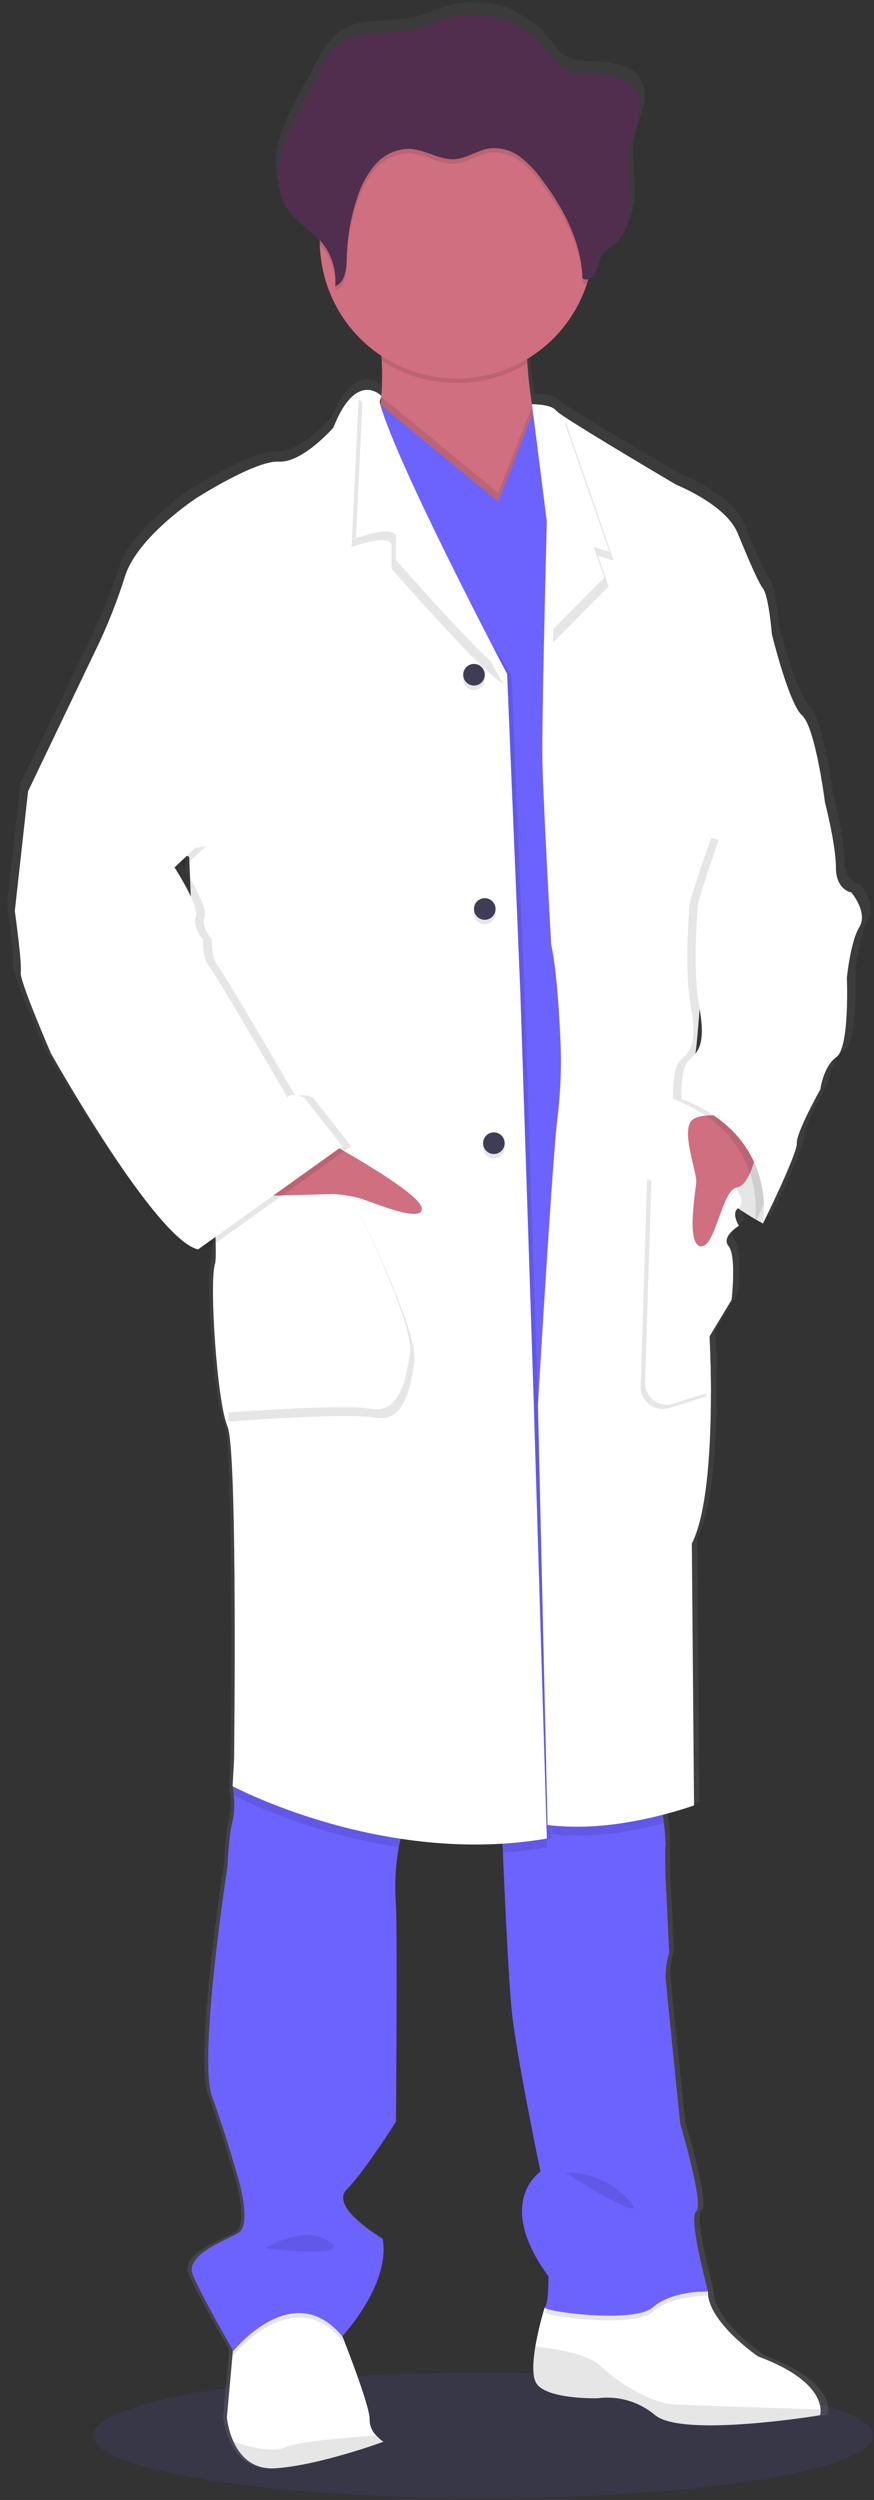 <svg width="70" height="200" viewBox="0 0 70 200" fill="none" xmlns="http://www.w3.org/2000/svg">
<rect x="0" y="0" width="70" height="200" fill="#333333" stroke="none"/>
<path opacity="0.1" d="M38.69 199.859C55.93 199.859 69.905 197.612 69.905 194.84C69.905 192.069 55.93 189.822 38.69 189.822C21.451 189.822 7.475 192.069 7.475 194.84C7.475 197.612 21.451 199.859 38.69 199.859Z" fill="#6C63FF"/>
<path d="M68.874 70.748C68.874 70.748 67.612 70.572 67.612 68.731C67.612 66.891 66.708 63.453 66.708 63.453C66.708 63.437 65.927 57.466 64.847 56.517C63.767 55.568 62.38 49.995 62.38 49.995C62.38 49.995 62.143 46.971 61.659 46.32C61.176 45.669 60.522 44.075 59.558 41.801C58.594 39.528 54.573 37.953 54.573 37.953C54.573 37.953 47.304 33.733 45.245 32.358C45.057 32.245 44.883 32.113 44.722 31.963C44.364 31.492 42.8 31.482 42.8 31.482C42.637 30.45 42.48 29.263 42.429 28.189C42.429 28.074 42.429 27.958 42.413 27.843C44.71 26.484 46.44 24.341 47.285 21.808C47.324 21.686 47.356 21.558 47.391 21.436C47.529 21.39 47.655 21.317 47.763 21.22C47.87 21.122 47.957 21.004 48.016 20.872C48.202 20.458 48.205 19.974 48.435 19.589C48.705 19.134 49.217 18.89 49.621 18.547C50.639 17.681 50.902 16.222 50.854 14.894C50.822 13.82 50.649 12.736 50.716 11.668L50.736 11.399C50.755 11.239 50.777 11.078 50.806 10.924C50.963 10.129 51.306 9.379 51.498 8.59C51.69 7.801 51.709 6.913 51.261 6.233C50.604 5.236 49.236 5.037 48.035 4.934C46.673 4.819 45.456 4.97 44.585 3.838C44.177 3.246 43.718 2.691 43.214 2.18C43.034 2.013 41.291 0.948 41.291 0.878C39.591 0.089 37.663 -0.059 35.862 0.461C34.958 0.724 34.106 1.154 33.19 1.368C31.213 1.837 28.939 1.33 27.26 2.462C26.325 3.103 25.764 4.123 25.239 5.117C24.812 5.936 24.378 6.754 23.938 7.57C23.23 8.914 22.509 10.28 22.212 11.768C22.149 12.091 22.11 12.419 22.096 12.749V12.765C22.096 12.884 22.096 13.002 22.096 13.121V13.272C22.096 13.384 22.096 13.493 22.115 13.592C22.135 13.692 22.131 13.724 22.141 13.791C22.151 13.858 22.167 14.009 22.186 14.112C22.205 14.214 22.244 14.394 22.282 14.535C22.298 14.596 22.32 14.654 22.34 14.711C22.372 14.82 22.41 14.926 22.452 15.032C22.474 15.087 22.497 15.144 22.522 15.199C22.57 15.311 22.628 15.42 22.686 15.52C22.711 15.564 22.73 15.606 22.756 15.648C22.846 15.797 22.944 15.94 23.051 16.078C23.736 16.934 24.745 17.479 25.492 18.28C25.492 18.312 25.492 18.345 25.492 18.373C25.492 18.463 25.492 18.55 25.492 18.64C25.532 20.427 26.007 22.179 26.877 23.741C27.747 25.303 28.985 26.628 30.483 27.602C30.483 27.724 30.499 27.849 30.505 27.971C30.568 28.923 30.556 29.878 30.47 30.828C30.34 30.674 30.176 30.552 29.992 30.47C29.808 30.388 29.608 30.348 29.407 30.354C29.269 30.347 29.131 30.359 28.997 30.389L28.968 30.366V30.395C28.263 30.569 27.395 31.303 26.565 33.39C26.565 33.39 24.041 36.238 22.119 36.119C20.197 36.001 15.33 39.082 15.33 39.082C15.33 39.082 10.583 42.167 9.564 45.31C8.995 47.092 8.312 48.835 7.52 50.53L1.651 62.635L0.569 72.239C0.569 72.239 1.168 76.511 1.049 77.162C0.931 77.813 3.513 83.684 3.513 83.684C3.513 83.684 12.044 98.688 15.529 99.458L15.779 99.281C15.928 99.359 16.086 99.418 16.25 99.458L16.967 98.951C17.01 99.516 16.992 100.083 16.913 100.644C16.432 102.126 17.092 111.794 17.932 113.689C18.771 115.584 18.473 140.433 18.473 140.433L18.355 142.626C18.355 142.626 18.355 142.697 18.383 142.818L18.355 143.338L18.441 143.383C18.531 144.079 18.502 144.785 18.355 145.47C18.053 146.432 17.932 149.152 17.932 149.152C17.932 149.152 15.532 164.505 16.669 167.59C17.807 170.675 18.774 174.055 18.774 174.055C18.774 174.055 19.975 177.903 18.832 178.56C17.688 179.218 14.437 180.321 15.106 181.924C15.715 183.405 18.024 187.375 18.367 187.956L18.338 188.26L17.867 193.369C17.944 194.043 18.127 194.701 18.409 195.318C18.925 196.431 19.927 197.585 21.834 197.46C22.154 197.438 22.525 197.399 22.884 197.351C26.373 196.883 30.669 195.325 30.669 195.325C30.446 195.183 30.241 195.014 30.06 194.821C29.889 194.655 29.753 194.456 29.661 194.235C29.569 194.015 29.523 193.778 29.525 193.539C29.576 192.609 27.837 188.177 27.404 187.087C27.337 186.93 27.302 186.84 27.302 186.84C27.302 186.84 31.268 182.69 30.608 179.012C30.608 179.012 26.219 176.447 27.664 175.039C29.109 173.632 31.691 169.588 31.691 169.588C31.691 169.588 31.809 154.468 31.691 152.211C31.567 150.644 31.641 149.068 31.912 147.519C31.96 147.285 32.017 147.058 32.078 146.833C34.076 147.132 36.093 147.285 38.114 147.292C38.85 147.292 39.6 147.292 40.356 147.247C40.356 147.461 40.366 147.692 40.385 147.94C40.551 151.685 40.862 158.252 41.115 160.693C41.474 164.191 43.457 173.619 43.457 173.619C43.457 173.619 39.674 176.049 44.117 182.039C44.117 182.039 44.117 184.21 43.822 184.525C43.508 185.552 43.254 186.597 43.063 187.654C42.877 188.783 42.8 189.925 43.102 190.518C43.822 191.935 48.147 191.82 48.147 191.82L48.253 191.801C49.069 191.716 49.894 191.795 50.68 192.032C51.466 192.269 52.197 192.66 52.831 193.183C54.474 194.504 60.711 193.923 64.088 193.503C65.411 193.337 66.295 193.183 66.295 193.183C66.338 193.033 66.353 192.876 66.34 192.721C66.305 191.89 65.654 190.069 61.246 188.443C61.246 188.443 57.101 185.653 57.158 183.223H57.072H56.592C56.941 183.203 57.165 183.223 57.165 183.223C57.165 183.223 55.541 177.29 56.204 176.809C56.867 176.328 54.881 169.755 54.881 169.755C54.881 169.755 53.744 158.724 53.683 157.951C53.685 157.288 53.786 156.629 53.981 155.995L53.683 149.947C53.683 149.947 53.625 147.936 53.683 147.282C53.673 146.714 53.627 146.148 53.545 145.586C53.516 145.361 53.487 145.127 53.455 144.896C55.009 144.502 56.018 144.136 56.018 144.136L55.839 123.085C57.158 120.519 57.402 114.891 57.396 110.899C57.396 108.334 57.28 106.435 57.28 106.435L59.084 103.488C59.084 103.488 59.5 99.961 58.84 99.188C58.549 98.839 58.68 98.476 58.92 98.178C59.045 98.079 59.177 97.989 59.315 97.909C59.315 97.909 59.295 97.88 59.273 97.838C59.399 97.733 59.533 97.638 59.673 97.553C59.673 97.553 59.033 96.559 59.606 96.139C60.144 96.504 60.625 96.78 60.99 97.005C60.964 97.239 60.939 97.373 60.939 97.373L61.092 97.053C61.445 97.251 61.659 97.373 61.659 97.373C61.659 97.373 64.485 91.739 64.424 90.909C64.363 90.078 66.346 86.58 66.346 86.58C66.346 86.58 66.586 84.742 67.669 83.973C68.752 83.203 68.508 77.627 68.508 77.627C68.508 77.627 68.81 74.721 69.53 73.535C70.251 72.348 68.874 70.748 68.874 70.748ZM14.811 68.276L14.866 69.62C14.546 69.103 14.315 68.731 14.315 68.731L14.811 68.276Z" fill="url(#paint0_linear)"/>
<path d="M61.813 94.939L61.121 97.89C61.121 97.89 55.579 95.058 54.58 91.46C53.58 87.862 56.252 86.496 56.252 86.496L61.416 88.686L61.813 94.939Z" fill="white"/>
<path opacity="0.1" d="M61.813 94.939L61.121 97.89C61.121 97.89 55.579 95.058 54.58 91.46C53.58 87.862 56.252 86.496 56.252 86.496L61.416 88.686L61.813 94.939Z" fill="black"/>
<path d="M30.71 195.344C30.71 195.344 25.585 197.229 22.061 197.467C20.19 197.592 19.207 196.444 18.701 195.337C18.424 194.722 18.246 194.068 18.172 193.397L18.63 188.315L18.873 185.608L26.36 183.662L27.42 186.907L27.52 187.154C27.946 188.238 29.653 192.647 29.602 193.567C29.6 193.803 29.645 194.037 29.736 194.254C29.826 194.472 29.959 194.669 30.127 194.834C30.299 195.028 30.495 195.199 30.71 195.344Z" fill="white"/>
<path d="M65.722 192.759C65.734 192.914 65.719 193.069 65.677 193.218C65.677 193.218 54.714 195.049 52.472 193.218C51.84 192.683 51.103 192.286 50.308 192.053C49.514 191.82 48.679 191.756 47.859 191.865C47.859 191.865 43.617 191.98 42.909 190.582C42.615 189.995 42.691 188.857 42.874 187.734C43.06 186.683 43.309 185.643 43.617 184.621L43.787 184.486L44.796 183.675L56.611 183.325H56.7C56.643 185.743 60.711 188.517 60.711 188.517C65.033 190.12 65.67 191.932 65.722 192.759Z" fill="white"/>
<path opacity="0.1" d="M65.722 192.759C65.733 192.914 65.716 193.069 65.674 193.218C65.674 193.218 54.714 195.049 52.472 193.218C51.84 192.683 51.103 192.287 50.31 192.054C49.516 191.821 48.682 191.756 47.862 191.865C47.862 191.865 43.617 191.98 42.913 190.582C42.618 189.992 42.691 188.857 42.874 187.734C44.508 187.898 47.087 188.305 48.099 189.277C49.63 190.755 52.225 192.23 53.817 192.346C55.063 192.426 62.518 192.663 65.722 192.759Z" fill="black"/>
<path opacity="0.1" d="M30.71 195.344C30.71 195.344 25.585 197.229 22.061 197.467C20.19 197.592 19.207 196.444 18.704 195.334C20.008 195.774 21.817 196.235 22.769 195.812C23.897 195.312 27.895 194.988 30.137 194.85C30.308 195.037 30.5 195.203 30.71 195.344Z" fill="black"/>
<path d="M38.316 43.395C34.087 41.75 28.647 36.315 30.006 33.775C30.307 33.134 30.487 32.443 30.534 31.736C30.622 30.776 30.634 29.811 30.573 28.85C30.477 27.275 30.288 25.707 30.006 24.155C30.006 24.155 43.207 24.453 42.438 26.4C42.214 26.971 42.179 27.961 42.24 29.071C42.301 30.18 42.461 31.434 42.627 32.496C42.858 33.951 43.089 35.061 43.089 35.061C43.089 35.061 42.282 36.193 41.807 36.254C41.333 36.315 44.383 45.739 38.316 43.395Z" fill="#CF6F80"/>
<path opacity="0.1" d="M27.51 187.154L27.411 187.263C23.464 182.485 18.691 188.44 18.691 188.44L18.62 188.315L18.864 185.608L26.35 183.662L27.411 186.907L27.51 187.154Z" fill="black"/>
<path opacity="0.1" d="M56.704 183.662C56.704 183.662 53.821 183.601 52.283 184.961C50.745 186.32 43.313 185.256 43.633 184.961C43.728 184.814 43.785 184.647 43.8 184.473L44.809 183.662L56.623 183.312C56.668 183.527 56.704 183.662 56.704 183.662Z" fill="black"/>
<path d="M32.421 146.141C32.206 146.672 32.043 147.223 31.934 147.786C31.667 149.327 31.593 150.895 31.713 152.454C31.832 154.699 31.713 169.742 31.713 169.742C31.713 169.742 29.179 173.753 27.766 175.167C26.354 176.582 30.649 179.121 30.649 179.121C31.29 182.777 27.408 186.907 27.408 186.907C23.461 182.129 18.688 188.087 18.688 188.087C18.688 188.087 16.093 183.598 15.446 181.994C14.799 180.391 17.98 179.282 19.098 178.631C20.216 177.98 19.043 174.141 19.043 174.141C19.043 174.141 18.098 170.777 16.977 167.709C15.856 164.64 18.213 149.363 18.213 149.363C18.213 149.363 18.335 146.65 18.627 145.704C18.774 145.022 18.803 144.319 18.713 143.626C18.694 143.392 18.672 143.197 18.656 143.065C18.64 142.934 18.627 142.873 18.627 142.873L18.672 142.796L20.273 139.807C20.273 139.807 33.19 144.258 32.421 146.141Z" fill="#6C63FF"/>
<path d="M56.704 183.309C56.704 183.309 53.821 183.248 52.283 184.592C50.745 185.936 43.313 184.887 43.633 184.592C43.954 184.297 43.928 182.113 43.928 182.113C39.568 176.155 43.287 173.737 43.287 173.737C43.287 173.737 41.34 164.358 40.987 160.878C40.741 158.448 40.436 151.916 40.273 148.186C40.202 146.583 40.161 145.48 40.161 145.48L43.723 144.762L44.181 144.669L52.773 142.943C52.773 142.943 53.01 144.547 53.17 145.858C53.25 146.418 53.295 146.983 53.305 147.548C53.247 148.19 53.305 150.197 53.305 150.197L53.596 156.216C53.406 156.847 53.308 157.503 53.305 158.162C53.362 158.929 54.48 169.902 54.48 169.902C54.48 169.902 56.425 176.45 55.762 176.922C55.099 177.393 56.704 183.309 56.704 183.309Z" fill="#6C63FF"/>
<path opacity="0.1" d="M42.438 26.4C42.214 26.971 42.179 27.961 42.24 29.071C40.471 30.137 38.439 30.682 36.375 30.643C34.311 30.605 32.3 29.984 30.573 28.853C30.477 27.277 30.288 25.708 30.006 24.155C30.006 24.155 43.207 24.447 42.438 26.4Z" fill="black"/>
<path d="M47.542 19.313C47.544 20.468 47.362 21.617 47.003 22.715C46.201 25.176 44.555 27.273 42.357 28.637C40.159 30 37.55 30.542 34.991 30.166C32.433 29.791 30.089 28.522 28.375 26.584C26.661 24.646 25.686 22.164 25.623 19.576C25.623 19.486 25.623 19.403 25.623 19.313C25.598 17.856 25.863 16.409 26.403 15.056C26.943 13.703 27.746 12.472 28.767 11.433C29.787 10.394 31.003 9.569 32.346 9.005C33.688 8.442 35.129 8.152 36.584 8.152C38.039 8.152 39.48 8.442 40.822 9.005C42.165 9.569 43.381 10.394 44.402 11.433C45.422 12.472 46.225 13.703 46.765 15.056C47.305 16.409 47.57 17.856 47.545 19.313H47.542Z" fill="#CF6F80"/>
<path opacity="0.1" d="M38.316 43.395C34.087 41.75 28.647 36.315 30.006 33.775C30.307 33.134 30.487 32.443 30.534 31.736L36.323 36.498L39.904 39.438L42.627 32.499C42.858 33.955 43.089 35.064 43.089 35.064C43.089 35.064 42.282 36.196 41.807 36.257C41.333 36.318 44.383 45.739 38.316 43.395Z" fill="black"/>
<path d="M53.285 64.441L48.451 145.73L42.147 146.144L25.822 99.009L28.5 43.049L29.064 31.226L36.323 37.194L39.908 40.134L42.711 32.993L47.923 37.54L53.285 64.441Z" fill="#6C63FF"/>
<path opacity="0.1" d="M32.421 146.141C32.206 146.672 32.043 147.223 31.934 147.786C27.347 147.077 22.891 145.683 18.716 143.652L18.63 143.607L18.659 143.091L18.675 142.822L20.277 139.833C20.277 139.833 33.19 144.258 32.421 146.141Z" fill="black"/>
<path opacity="0.1" d="M43.797 147.798C42.624 147.998 41.441 148.133 40.254 148.202C40.183 146.599 40.142 145.496 40.142 145.496L43.704 144.778L43.797 147.798Z" fill="black"/>
<path opacity="0.1" d="M53.151 145.874C50.873 146.468 47.356 147.135 44.207 146.718L44.162 144.685L52.754 142.96C52.754 142.96 52.991 144.547 53.151 145.874Z" fill="black"/>
<path opacity="0.1" d="M44.149 147.09C31.015 149.334 18.986 142.899 18.986 142.899L19.101 140.718C19.101 140.718 19.399 115.998 18.572 114.103C17.746 112.207 17.102 102.597 17.57 101.122C18.037 99.647 15.862 77.527 15.862 77.527L15.51 68.548L2.612 63.318L8.379 51.287C9.158 49.6 9.827 47.865 10.384 46.092C11.387 42.969 16.041 39.9 16.041 39.9C16.041 39.9 20.815 36.834 22.702 36.95C24.588 37.065 27.062 34.237 27.062 34.237C28.888 29.578 30.541 31.688 30.541 31.688C30.541 31.909 30.541 31.688 30.451 32.377C29.81 37.492 40.811 53.653 40.968 53.939L42.016 79.483L43.076 111.81L44.149 147.09Z" fill="black"/>
<path d="M43.797 147.09C30.662 149.334 18.63 142.899 18.63 142.899L18.748 140.718C18.748 140.718 19.046 115.998 18.217 114.103C17.387 112.207 16.746 102.597 17.217 101.122C17.688 99.647 15.51 77.527 15.51 77.527L15.154 68.548L2.25 63.299L8.017 51.267C8.794 49.58 9.464 47.845 10.022 46.073C11.022 42.949 15.68 39.881 15.68 39.881C15.68 39.881 20.453 36.815 22.336 36.93C24.22 37.046 26.696 34.218 26.696 34.218C28.526 29.558 30.541 31.668 30.541 31.668C30.541 31.89 30.348 31.989 30.451 32.358C31.86 37.319 40.459 53.634 40.616 53.919L41.676 79.464L42.736 111.791L43.797 147.09Z" fill="white"/>
<path opacity="0.1" d="M40.257 54.648C38.844 54.057 31.361 45.505 31.361 45.505V43.559C31.088 42.917 29.471 43.309 28.157 43.758L28.721 31.934L29.362 32.467C30.765 37.424 40.093 54.362 40.257 54.648Z" fill="black"/>
<path d="M40.612 53.939C39.197 53.349 31.713 44.797 31.713 44.797V42.85C31.441 42.209 29.823 42.6 28.51 43.049L29.077 31.226L29.717 31.758C31.124 36.716 40.455 53.657 40.612 53.939Z" fill="white"/>
<path opacity="0.1" d="M18.986 96.591C19.162 96.591 28.119 95.648 28.119 95.648C28.119 95.648 33.542 106.323 33.187 108.92C32.831 111.518 32.187 113.817 30.006 113.41C27.824 113.003 18.265 113.731 18.265 113.731L18.986 96.591Z" fill="black"/>
<path d="M18.63 95.882C18.806 95.882 27.763 94.939 27.763 94.939C27.763 94.939 33.184 105.618 32.831 108.212C32.479 110.806 31.828 113.109 29.65 112.701C27.472 112.294 17.909 113.022 17.909 113.022L18.63 95.882Z" fill="white"/>
<path d="M25.38 90.87C25.38 90.87 33.6 95.292 33.776 96.642C33.952 97.992 29.592 96.052 28.651 95.818C28.031 95.668 27.4 95.57 26.764 95.523L20.482 95.693L25.38 90.87Z" fill="#CF6F80"/>
<path opacity="0.1" d="M37.963 55.199C38.441 55.199 38.828 54.811 38.828 54.333C38.828 53.855 38.441 53.467 37.963 53.467C37.485 53.467 37.098 53.855 37.098 54.333C37.098 54.811 37.485 55.199 37.963 55.199Z" fill="black"/>
<path d="M37.963 54.846C38.441 54.846 38.828 54.459 38.828 53.98C38.828 53.502 38.441 53.115 37.963 53.115C37.485 53.115 37.098 53.502 37.098 53.98C37.098 54.459 37.485 54.846 37.963 54.846Z" fill="#3F3D56"/>
<path opacity="0.1" d="M39.555 92.679C40.033 92.679 40.42 92.291 40.42 91.813C40.42 91.335 40.033 90.947 39.555 90.947C39.078 90.947 38.69 91.335 38.69 91.813C38.69 92.291 39.078 92.679 39.555 92.679Z" fill="black"/>
<path d="M39.555 92.323C40.033 92.323 40.42 91.935 40.42 91.457C40.42 90.979 40.033 90.591 39.555 90.591C39.078 90.591 38.69 90.979 38.69 91.457C38.69 91.935 39.078 92.323 39.555 92.323Z" fill="#3F3D56"/>
<path opacity="0.1" d="M38.825 73.939C39.303 73.939 39.69 73.551 39.69 73.073C39.69 72.595 39.303 72.207 38.825 72.207C38.347 72.207 37.96 72.595 37.96 73.073C37.96 73.551 38.347 73.939 38.825 73.939Z" fill="black"/>
<path d="M38.825 73.586C39.303 73.586 39.69 73.198 39.69 72.72C39.69 72.242 39.303 71.854 38.825 71.854C38.347 71.854 37.96 72.242 37.96 72.72C37.96 73.198 38.347 73.586 38.825 73.586Z" fill="#3F3D56"/>
<path d="M58.764 95.344C58.764 95.344 59.353 96.228 58.764 96.642C58.174 97.056 58.821 98.056 58.821 98.056C58.821 98.056 57.351 98.919 57.998 99.695C58.645 100.471 58.235 103.976 58.235 103.976L56.467 106.907C56.467 106.907 56.572 108.795 56.579 111.348C56.579 115.331 56.345 120.93 55.051 123.482L55.23 144.425C55.23 144.425 49.038 146.689 43.854 145.999L43.086 112.393C43.086 112.393 44.207 93.336 44.62 89.68C44.862 87.783 44.96 85.869 44.915 83.957C44.915 83.957 44.739 78.236 44.146 75.581C44.146 75.581 43.505 64.078 43.441 60.894C43.412 59.371 43.492 54.926 43.582 50.7C43.681 46.079 43.794 41.721 43.794 41.721L42.624 32.46C42.624 32.46 43.794 32.342 44.146 32.813C44.304 32.961 44.475 33.093 44.658 33.208C46.677 34.574 53.808 38.774 53.808 38.774C53.808 38.774 57.754 40.346 58.699 42.597C59.645 44.848 60.301 46.445 60.759 47.086C61.217 47.727 61.467 50.742 61.467 50.742C61.467 50.742 62.825 56.289 63.886 57.229C64.946 58.168 65.722 64.146 65.722 64.146L56.351 71.521C56.351 71.521 55.528 83.79 55.352 84.264C55.176 84.739 58.764 95.344 58.764 95.344Z" fill="white"/>
<path d="M59.119 95.344C59.119 95.344 59.705 96.228 59.119 96.642C58.533 97.056 59.174 98.056 59.174 98.056C59.174 98.056 57.713 98.928 58.353 99.704C58.994 100.481 58.59 103.985 58.59 103.985L56.822 106.916C56.822 106.916 56.928 108.805 56.938 111.358C56.938 115.34 56.704 120.939 55.409 123.492L55.586 144.435C55.586 144.435 49.384 146.699 44.207 146.009L43.441 112.403C43.441 112.403 44.562 93.346 44.976 89.69C45.218 87.792 45.315 85.879 45.267 83.966C45.267 83.966 45.091 78.245 44.502 75.59C44.502 75.59 43.861 64.088 43.794 60.904C43.765 59.38 43.848 54.936 43.934 50.71C44.034 46.089 44.146 41.731 44.146 41.731L42.602 32.345C42.602 32.345 44.146 32.345 44.502 32.823C44.658 32.972 44.83 33.104 45.014 33.217C47.032 34.583 54.166 38.784 54.166 38.784C54.166 38.784 58.11 40.355 59.055 42.606C60 44.857 60.657 46.454 61.118 47.096C61.579 47.737 61.823 50.751 61.823 50.751C61.823 50.751 63.181 56.299 64.242 57.238C65.302 58.178 66.067 64.142 66.067 64.142L56.697 71.518C56.697 71.518 55.874 83.787 55.694 84.261C55.515 84.736 59.119 95.344 59.119 95.344Z" fill="white"/>
<path opacity="0.1" d="M47.897 44.453L48.743 46.922L44.29 51.412C44.389 46.794 44.502 42.433 44.502 42.433L42.957 33.047C42.957 33.047 44.502 33.047 44.857 33.525C45.013 33.674 45.185 33.805 45.37 33.916L49.156 44.851L47.897 44.453Z" fill="black"/>
<path d="M47.542 43.745L48.391 46.214L43.938 50.703C44.037 46.082 44.149 41.725 44.149 41.725L42.602 32.339C42.602 32.339 44.149 32.339 44.502 32.816C44.659 32.965 44.83 33.097 45.014 33.211L48.804 44.142L47.542 43.745Z" fill="white"/>
<path opacity="0.1" d="M47.542 19.313C47.544 20.468 47.362 21.617 47.003 22.715C46.943 22.725 46.881 22.722 46.822 22.707C46.762 22.692 46.706 22.666 46.657 22.629C46.574 19.743 45.155 17.033 43.409 14.727C42.919 14.031 42.325 13.415 41.647 12.899C40.962 12.385 40.11 12.143 39.257 12.223C38.296 12.354 37.447 13.009 36.477 13.092C35.195 13.198 34.048 12.309 32.777 12.265C32.26 12.27 31.75 12.385 31.281 12.603C30.812 12.82 30.394 13.136 30.057 13.528C29.389 14.319 28.892 15.241 28.599 16.235C28.096 17.741 27.821 19.315 27.786 20.903C27.77 21.801 27.683 22.927 26.85 23.254C26.913 22.594 26.838 21.927 26.63 21.298C26.422 20.668 26.086 20.088 25.642 19.595L25.623 19.576C25.623 19.486 25.623 19.403 25.623 19.313C25.598 17.856 25.863 16.409 26.403 15.056C26.943 13.703 27.746 12.472 28.767 11.433C29.787 10.394 31.003 9.569 32.346 9.005C33.688 8.442 35.129 8.152 36.584 8.152C38.039 8.152 39.48 8.442 40.822 9.005C42.165 9.569 43.381 10.394 44.402 11.433C45.422 12.472 46.225 13.703 46.765 15.056C47.305 16.409 47.57 17.856 47.545 19.313H47.542Z" fill="black"/>
<path d="M41.122 1.891C39.457 1.107 37.564 0.959 35.798 1.474C34.91 1.737 34.074 2.164 33.174 2.378C31.252 2.843 29.009 2.34 27.36 3.466C26.443 4.107 25.892 5.12 25.38 6.105L24.098 8.548C23.4 9.885 22.695 11.245 22.404 12.717C22.112 14.189 22.288 15.837 23.221 17.02C23.9 17.883 24.902 18.425 25.639 19.236C26.081 19.73 26.416 20.309 26.623 20.938C26.83 21.567 26.905 22.232 26.844 22.892C27.68 22.571 27.76 21.442 27.779 20.544C27.815 18.956 28.089 17.382 28.593 15.875C28.885 14.882 29.382 13.96 30.05 13.169C30.388 12.777 30.805 12.462 31.274 12.244C31.743 12.026 32.253 11.911 32.77 11.905C34.052 11.95 35.202 12.835 36.47 12.73C37.431 12.649 38.283 11.992 39.251 11.864C40.104 11.783 40.956 12.024 41.641 12.54C42.318 13.055 42.911 13.671 43.4 14.368C45.149 16.674 46.568 19.377 46.651 22.27C47.013 22.536 47.535 22.189 47.715 21.779C47.894 21.368 47.9 20.887 48.128 20.496C48.391 20.044 48.894 19.804 49.288 19.464C50.287 18.601 50.537 17.148 50.498 15.831C50.46 14.512 50.204 13.175 50.454 11.88C50.604 11.085 50.944 10.341 51.13 9.555C51.315 8.769 51.338 7.888 50.899 7.211C50.258 6.217 48.91 6.021 47.734 5.928C46.398 5.813 45.203 5.96 44.351 4.835C43.951 4.247 43.501 3.696 43.005 3.187C42.836 3.02 41.122 1.962 41.122 1.891Z" fill="#512E4E"/>
<path opacity="0.1" d="M6.303 69.514L2.955 63.318L1.895 72.877C1.895 72.877 2.484 77.123 2.366 77.774C2.247 78.425 4.781 84.261 4.781 84.261C4.781 84.261 13.152 99.185 16.57 99.955L28.119 91.694L25.056 87.801C25.056 87.801 23.996 87.388 23.73 87.801C23.73 87.801 18.044 78.008 17.454 77.299C16.865 76.591 16.98 75.177 16.98 75.177C16.98 75.177 16.096 74.234 16.391 73.349C16.686 72.464 14.683 69.395 14.683 69.395L16.509 67.686L6.303 69.514Z" fill="black"/>
<path d="M3.131 62.613L2.247 63.318L1.187 72.877C1.187 72.877 1.776 77.123 1.658 77.774C1.539 78.425 4.076 84.261 4.076 84.261C4.076 84.261 12.444 99.185 15.862 99.955L27.414 91.694L24.348 87.801C24.348 87.801 23.288 87.388 23.022 87.801C23.022 87.801 17.336 78.008 16.746 77.299C16.157 76.591 16.275 75.177 16.275 75.177C16.275 75.177 15.391 74.234 15.686 73.349C15.981 72.464 13.975 69.395 13.975 69.395L15.801 67.686L3.131 62.613Z" fill="white"/>
<path opacity="0.1" d="M57.998 100.06C58.639 100.84 58.235 104.338 58.235 104.338L56.467 107.269C56.467 107.269 56.572 109.161 56.579 111.71L53.606 112.64C53.337 112.724 53.052 112.743 52.775 112.694C52.498 112.646 52.236 112.531 52.012 112.361C51.788 112.191 51.608 111.969 51.486 111.715C51.365 111.46 51.307 111.181 51.315 110.899L51.828 94.349L58.764 97.004C58.174 97.415 58.821 98.422 58.821 98.422C58.821 98.422 57.351 99.281 57.998 100.06Z" fill="black"/>
<path d="M58.353 99.705C58.994 100.484 58.59 103.985 58.59 103.985L56.822 106.916C56.822 106.916 56.928 108.805 56.938 111.358L53.91 112.304C53.647 112.385 53.368 112.403 53.097 112.355C52.825 112.308 52.569 112.196 52.35 112.029C52.131 111.862 51.954 111.645 51.836 111.396C51.717 111.147 51.659 110.873 51.668 110.598L52.184 93.997L59.122 96.652C58.53 97.062 59.177 98.066 59.177 98.066C59.177 98.066 57.713 98.928 58.353 99.705Z" fill="white"/>
<path d="M60.65 91.816C60.65 91.816 60.179 94.827 59.001 95.004C57.822 95.18 57.293 99.874 56.117 99.708C54.942 99.541 55.72 95.343 55.762 94.529C55.803 93.714 54.48 90.341 55.47 89.575C56.46 88.808 59.593 89.575 59.593 89.575L60.65 91.816Z" fill="#CF6F80"/>
<path opacity="0.1" d="M63.159 68.629L65.382 64.139C65.382 64.139 66.266 67.561 66.266 69.389C66.266 71.216 67.503 71.396 67.503 71.396C67.503 71.396 68.858 72.999 68.143 74.166C67.429 75.334 67.141 78.239 67.141 78.239C67.141 78.239 67.374 83.783 66.314 84.55C65.254 85.316 65.033 87.147 65.033 87.147C65.033 87.147 63.085 90.626 63.146 91.454C63.207 92.281 60.436 97.883 60.436 97.883C60.436 97.883 61.791 90.921 53.894 87.914C53.894 87.914 53.833 85.55 54.423 84.903C55.012 84.255 55.932 83.96 55.355 80.686C54.778 77.412 55.188 73.5 55.188 72.714C55.188 71.928 56.957 67.028 56.957 67.028L63.159 68.629Z" fill="black"/>
<path d="M64.12 63.498L66.061 64.139C66.061 64.139 66.948 67.561 66.948 69.388C66.948 71.216 68.185 71.396 68.185 71.396C68.185 71.396 69.54 72.999 68.826 74.166C68.111 75.334 67.826 78.239 67.826 78.239C67.826 78.239 68.06 83.783 67 84.55C65.939 85.316 65.702 87.147 65.702 87.147C65.702 87.147 63.758 90.626 63.819 91.454C63.88 92.281 61.105 97.883 61.105 97.883C61.105 97.883 62.464 90.921 54.564 87.913C54.564 87.913 54.506 85.55 55.096 84.902C55.685 84.255 56.604 83.96 56.028 80.686C55.451 77.412 55.861 73.499 55.861 72.714C55.861 71.928 57.629 67.028 57.629 67.028L64.12 63.498Z" fill="white"/>
<path opacity="0.1" d="M21.241 179.859C21.241 179.859 24.335 177.912 26.366 179.326C28.397 180.741 21.241 179.859 21.241 179.859Z" fill="black"/>
<path opacity="0.1" d="M45.286 173.84C45.286 173.84 48.025 173.487 50.325 175.966C52.626 178.445 45.286 173.84 45.286 173.84Z" fill="black"/>
<g opacity="0.1">
<path opacity="0.1" d="M49.294 18.762C48.9 19.101 48.394 19.345 48.131 19.797C47.907 20.185 47.9 20.663 47.721 21.08C47.542 21.497 47.019 21.837 46.657 21.574C46.574 18.688 45.152 15.978 43.406 13.669C42.918 12.973 42.324 12.356 41.647 11.841C40.962 11.325 40.108 11.084 39.254 11.165C38.293 11.296 37.447 11.95 36.477 12.031C35.195 12.14 34.045 11.251 32.773 11.207C32.257 11.212 31.747 11.327 31.278 11.546C30.81 11.764 30.393 12.081 30.057 12.473C29.388 13.263 28.892 14.184 28.599 15.176C28.096 16.683 27.822 18.257 27.786 19.845C27.766 20.74 27.683 21.856 26.857 22.189C26.876 22.426 26.876 22.664 26.857 22.901C27.689 22.581 27.773 21.452 27.792 20.554C27.828 18.966 28.102 17.392 28.606 15.885C28.898 14.891 29.395 13.969 30.063 13.179C30.401 12.787 30.817 12.472 31.285 12.254C31.754 12.036 32.263 11.921 32.78 11.915C34.061 11.96 35.215 12.845 36.483 12.739C37.444 12.659 38.296 12.002 39.261 11.873C40.115 11.793 40.968 12.034 41.654 12.55C42.331 13.065 42.924 13.681 43.412 14.378C45.158 16.684 46.581 19.387 46.664 22.279C47.026 22.545 47.548 22.199 47.727 21.789C47.907 21.378 47.913 20.897 48.137 20.506C48.4 20.054 48.906 19.813 49.3 19.473C50.3 18.611 50.55 17.158 50.511 15.84C50.511 15.799 50.511 15.757 50.511 15.718C50.45 16.86 50.146 18.024 49.294 18.762Z" fill="black"/>
<path opacity="0.1" d="M25.646 18.534C24.909 17.723 23.903 17.18 23.227 16.321C22.658 15.56 22.333 14.645 22.295 13.695C22.194 14.882 22.525 16.065 23.227 17.027C23.903 17.889 24.909 18.431 25.646 19.242C26.353 20.036 26.778 21.042 26.853 22.103C26.902 21.457 26.821 20.808 26.613 20.195C26.406 19.582 26.077 19.017 25.646 18.534Z" fill="black"/>
<path opacity="0.1" d="M51.136 8.853C50.947 9.638 50.611 10.386 50.457 11.178C50.366 11.707 50.332 12.245 50.358 12.781C50.368 12.475 50.401 12.171 50.457 11.87C50.611 11.075 50.947 10.331 51.136 9.545C51.246 9.112 51.282 8.663 51.242 8.218C51.222 8.432 51.186 8.644 51.136 8.853Z" fill="black"/>
</g>
<defs>
<linearGradient id="paint0_linear" x1="35.15" y1="197.476" x2="35.15" y2="0.156" gradientUnits="userSpaceOnUse">
<stop stop-color="#808080" stop-opacity="0.25"/>
<stop offset="0.54" stop-color="#808080" stop-opacity="0.12"/>
<stop offset="1" stop-color="#808080" stop-opacity="0.1"/>
</linearGradient>
</defs>
</svg>
